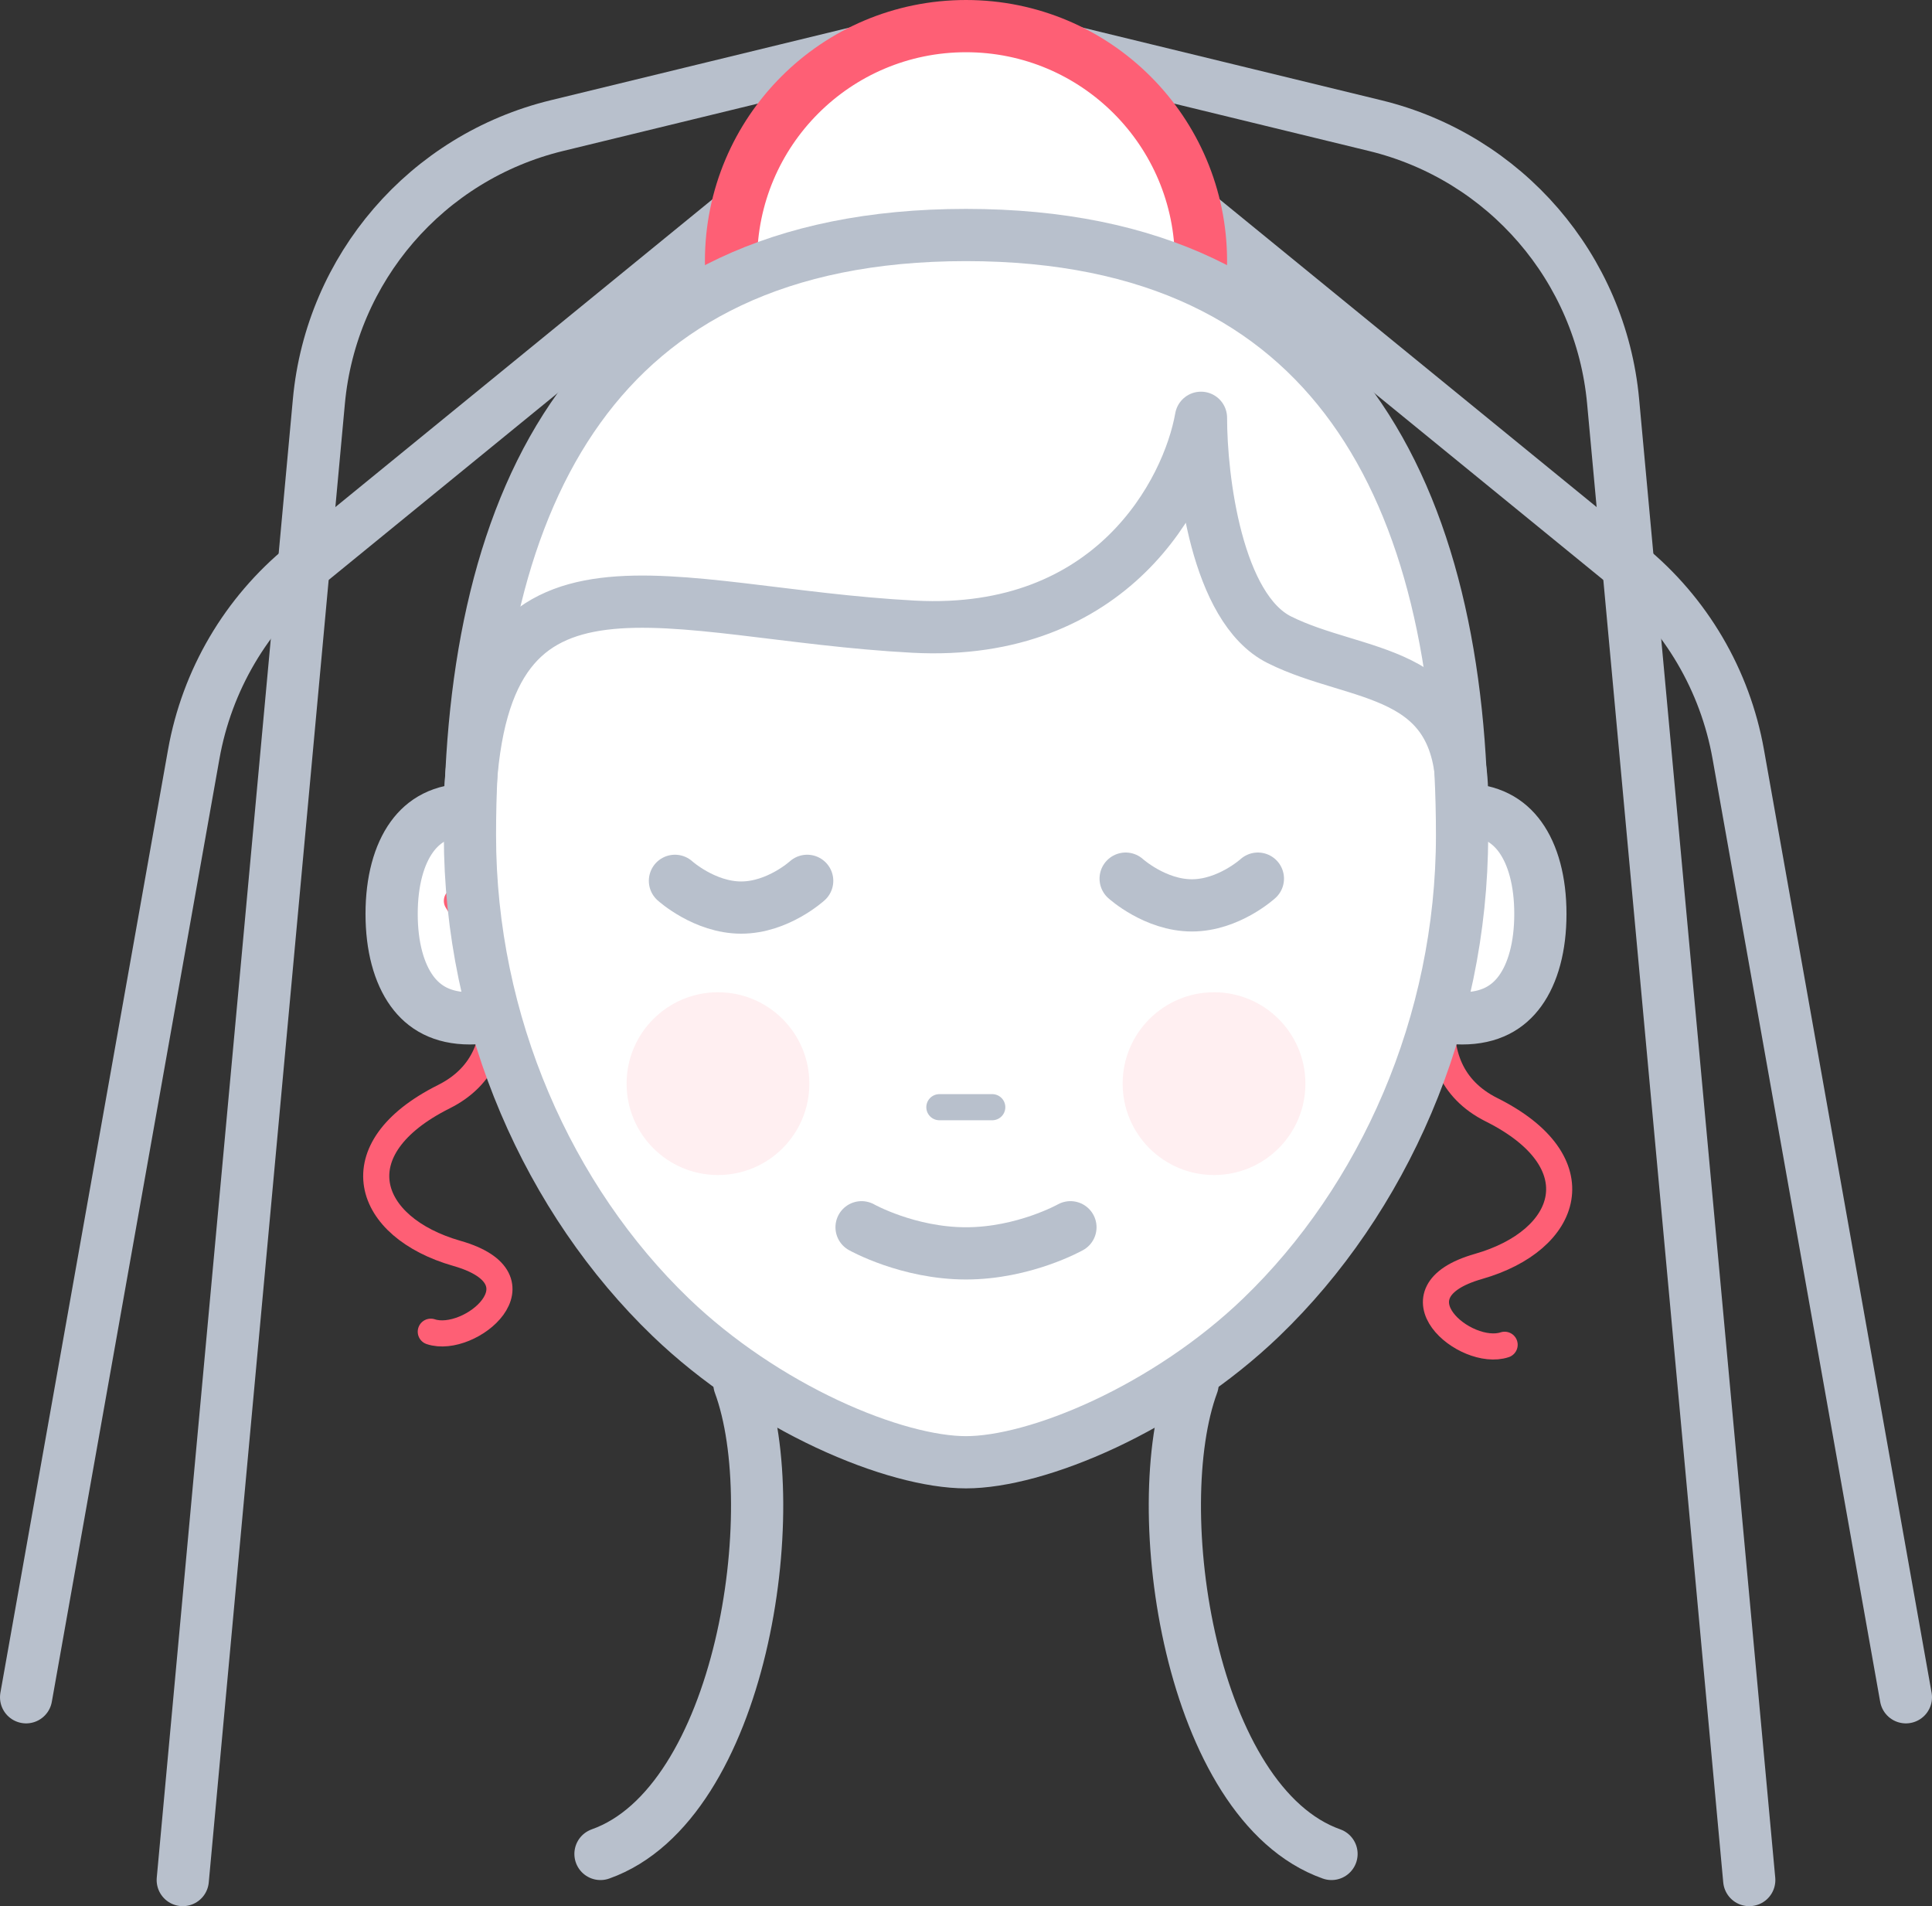 <svg width="74" height="73" viewBox="0 0 74 73" fill="none" xmlns="http://www.w3.org/2000/svg">
<rect x="0" y="0" width="74" height="73" fill="#333333" stroke="none"/>
<path d="M22 35C22 37.209 20.209 39 18 39C16.929 39 16.235 38.586 15.775 37.949C15.283 37.27 15 36.251 15 35C15 33.749 15.283 32.73 15.775 32.051C16.235 31.415 16.929 31 18 31C20.209 31 22 32.791 22 35Z" fill="white" stroke="#B8C0CC" stroke-width="2"/>
<path d="M67 72L61.786 15.371C61.316 10.265 57.654 6.022 52.672 4.811L39.835 1.689C37.972 1.236 36.028 1.236 34.165 1.689L21.328 4.811C16.346 6.022 12.684 10.265 12.214 15.371L7 72" stroke="#B8C0CC" stroke-width="2" stroke-linecap="round"/>
<path d="M73 65L66.579 28.883C66.076 26.055 64.576 23.501 62.351 21.686L44.587 7.19C40.171 3.587 33.829 3.587 29.413 7.19L11.649 21.686C9.424 23.501 7.924 26.055 7.421 28.883L1 65" stroke="#B8C0CC" stroke-width="2" stroke-linecap="round"/>
<path d="M17.5 34.5C18.667 36.333 20.201 40.4 17 42C13.001 44 14.001 47 17.5 48C21 49 18 51.5 16.5 51" stroke="#FE5F75" stroke-linecap="round"/>
<path d="M56.63 35C55.464 36.833 53.93 40.9 57.13 42.5C61.13 44.5 60.13 47.5 56.63 48.5C53.13 49.5 56.131 52 57.631 51.5" stroke="#FE5F75" stroke-linecap="round"/>
<circle cx="37" cy="10" r="9" fill="white" stroke="#FE5F75" stroke-width="2"/>
<path d="M59 35C59 36.251 58.717 37.27 58.225 37.949C57.765 38.586 57.071 39 56 39C53.791 39 52 37.209 52 35C52 32.791 53.791 31 56 31C57.071 31 57.765 31.415 58.225 32.051C58.717 32.73 59 33.749 59 35Z" fill="white" stroke="#B8C0CC" stroke-width="2"/>
<path d="M56 31.99C56 39.205 52.978 45.956 48.307 50.45C46.52 52.168 44.382 53.566 42.322 54.532C40.244 55.505 38.332 56 37 56C35.668 56 33.756 55.505 31.678 54.532C29.618 53.566 27.48 52.168 25.693 50.45C21.022 45.956 18 39.205 18 31.99C18 25.463 19.236 19.709 22.187 15.611C25.095 11.57 29.77 9 37 9C44.23 9 48.905 11.57 51.813 15.611C54.764 19.709 56 25.463 56 31.99Z" fill="white" stroke="#B8C0CC" stroke-width="2"/>
<path d="M30.917 33.733C30.917 33.733 29.796 34.757 28.389 34.757C26.982 34.757 25.852 33.733 25.852 33.733" stroke="#B8C0CC" stroke-width="2" stroke-linecap="round"/>
<path d="M48.18 33.649C48.18 33.649 47.059 34.673 45.652 34.673C44.245 34.673 43.115 33.649 43.115 33.649" stroke="#B8C0CC" stroke-width="2" stroke-linecap="round"/>
<path d="M41 47C41 47 39.222 48 37 48C34.778 48 33 47 33 47" stroke="#B8C0CC" stroke-width="2" stroke-linecap="round"/>
<path d="M38.006 42.402H35.98" stroke="#B8C0CC" stroke-linecap="round"/>
<circle cx="27.5" cy="41.5" r="3.5" fill="#FE5F75" fill-opacity="0.1"/>
<circle cx="46.5" cy="41.5" r="3.5" fill="#FE5F75" fill-opacity="0.1"/>
<path d="M18 30.5C18.5 20 25.5 23.5 35 24C42.6 24.4 45.5 18.833 46 16C46 18.333 46.6 23.3 49 24.5C52 26 56 25.5 56 30.5" stroke="#B8C0CC" stroke-width="2" stroke-linecap="round" stroke-linejoin="round"/>
<path d="M45.679 53C43.905 57.8 45.582 69.08 51 71" stroke="#B8C0CC" stroke-width="2" stroke-linecap="round"/>
<path d="M28.321 53C30.095 57.8 28.418 69.08 23 71" stroke="#B8C0CC" stroke-width="2" stroke-linecap="round"/>
</svg>
